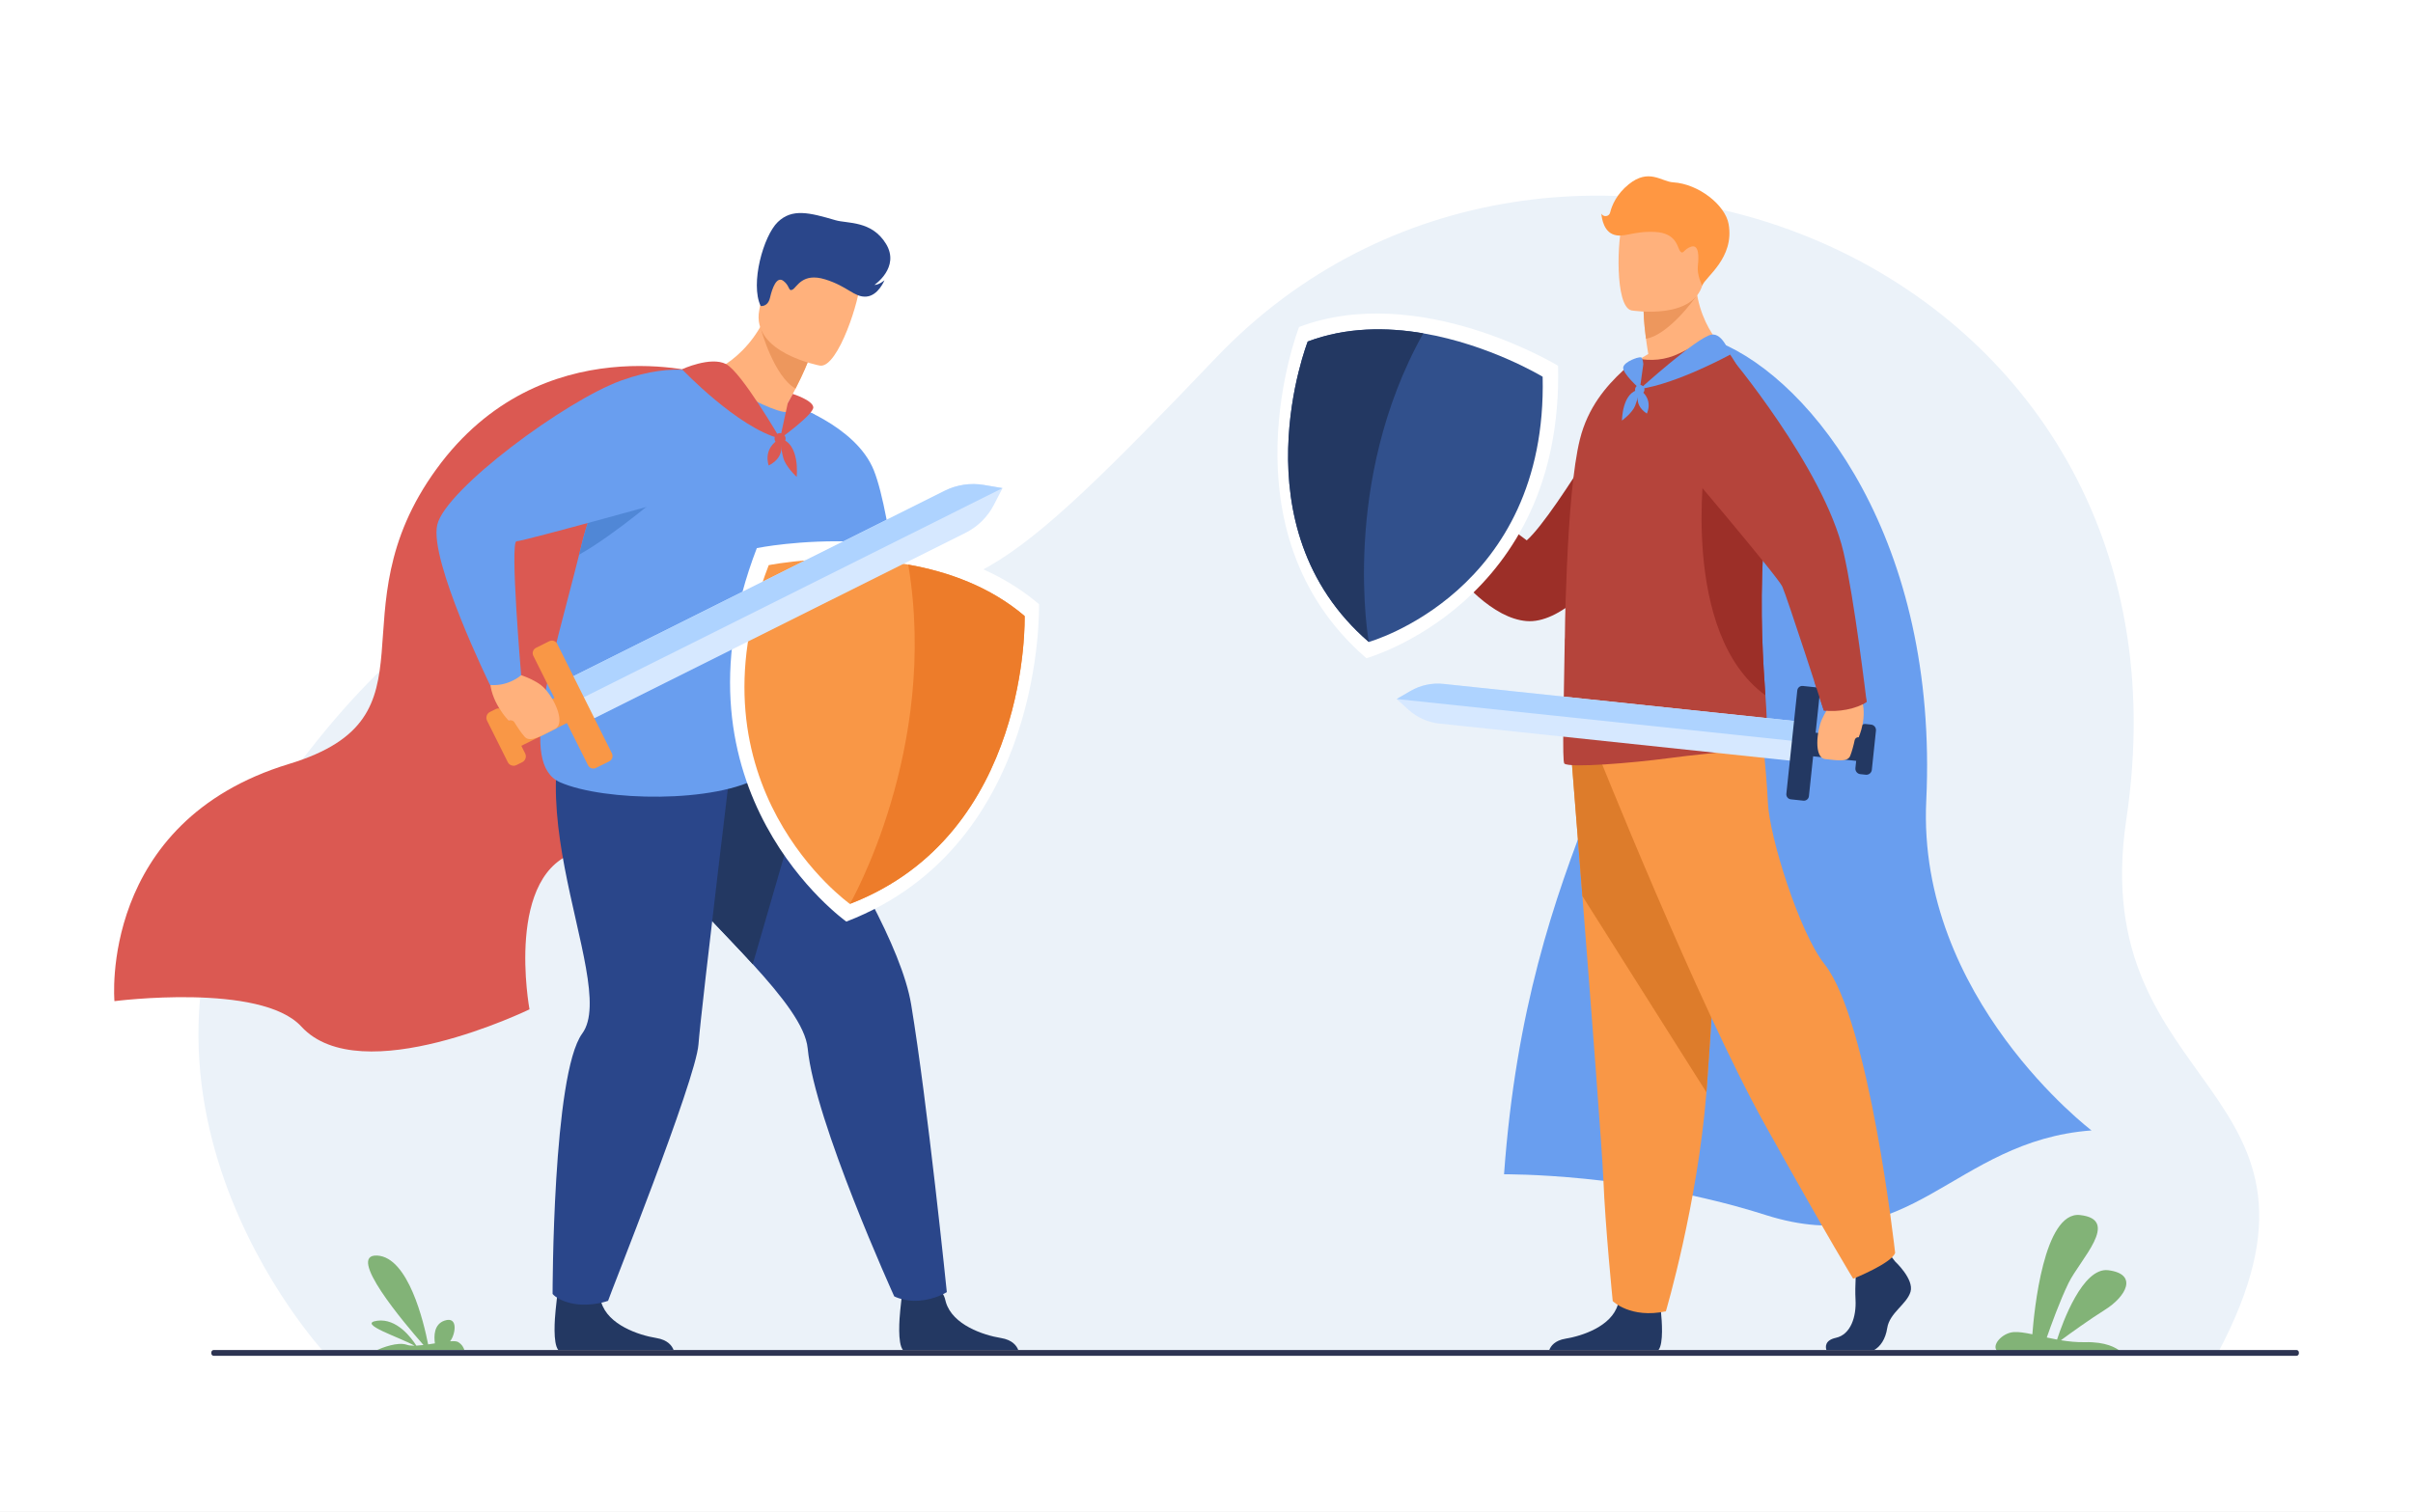 <svg width="4519" height="2832" viewBox="0 0 4519 2832" fill="none" xmlns="http://www.w3.org/2000/svg">
<rect x="0" y="0" width="4519" height="2832" fill="#808080" stroke="none"/>
<g clip-path="url(#clip0_146_16340)">
<path fill-rule="evenodd" clip-rule="evenodd" d="M0 0H4519V2832H0V0Z" fill="white"/>
<path d="M4518.94 2832H0V-0H4518.94V2832Z" fill="white"/>
<path d="M608.268 2534.77C608.268 2534.77 134.183 2025.66 528.092 1474.47C877.596 985.414 1204 962.69 1545.32 1073.4C1792.85 1153.69 1872.37 1093.92 2278.3 669.117C2905.91 12.334 4140.01 480.661 3982.11 1535.07C3904.84 2051.12 4421.46 2030.77 4152.95 2535.84L608.268 2534.77Z" fill="#EBF2F9"/>
<path d="M3218.73 640.829C3394.9 712.517 3630.52 1014.02 3607.43 1499.98C3589.85 1869.74 3916.95 2117.68 3916.95 2117.68C3656.2 2137.1 3579.85 2363.09 3306.18 2275.99C3057.83 2196.98 2816.72 2199.88 2816.72 2199.88C2861.31 1583.95 3099.76 1375.54 3150.45 957.856C3176.3 744.882 3218.73 640.829 3218.73 640.829Z" fill="#699EEF"/>
<path d="M3970.69 2531.26H3740.75C3728.43 2520.81 3749.27 2497.07 3771.06 2495.47C3780.51 2494.75 3792.48 2496.73 3806.15 2499.62C3809.31 2457.6 3827.39 2268.63 3895.49 2276.22C3972.06 2284.72 3895.49 2359.44 3873.84 2403.67C3857.8 2436.44 3840.9 2483.42 3833.17 2505.6C3839.38 2506.94 3845.82 2508.26 3852.39 2509.48C3862.54 2478.31 3900.3 2373.47 3948.32 2379.57C4004.71 2386.72 3982.04 2428.77 3942.08 2453.72C3912.76 2472.07 3876.76 2498.14 3859.65 2510.74C3874.14 2513.1 3889.27 2514.7 3904.62 2514.35C3944 2513.41 3963.23 2525.01 3970.69 2531.26Z" fill="#82B377"/>
<path d="M779.755 2520.85C770.622 2506.5 743.139 2469.26 706.534 2474.19C666.651 2479.56 750.583 2505.85 776.278 2520.95C770.573 2521.03 765.665 2520.58 762.063 2519.29C744.883 2513.16 715.463 2524.91 706.057 2529.03H869.602C868.472 2525.12 865.526 2518.72 857.908 2514.08C855.222 2512.44 849.824 2512.2 842.857 2512.73C852.582 2501.26 859.335 2464.65 832.263 2474.06C812.487 2480.95 812.539 2503.33 814.482 2516.57C810.274 2517.24 806.007 2517.9 801.791 2518.5C793.649 2476.99 764.849 2355.35 706.477 2352.1C647.298 2348.82 756.658 2478.27 793.07 2519.66C788.405 2520.23 783.913 2520.65 779.755 2520.85Z" fill="#82B377"/>
<path d="M4300.72 2539.92H400.314C397.818 2539.92 395.775 2537.88 395.775 2535.38V2533.58C395.775 2531.07 397.818 2529.03 400.314 2529.03H4300.72C4303.22 2529.03 4305.25 2531.07 4305.25 2533.58V2535.38C4305.25 2537.88 4303.22 2539.92 4300.72 2539.92Z" fill="#2D3452"/>
<path d="M1322.46 701.169C1322.46 701.169 1014.22 607.955 817.426 878.603C620.626 1149.25 832.26 1342.77 541.463 1431.08C183.877 1539.69 214.331 1875.51 214.331 1875.51C214.331 1875.51 488.315 1840.21 564.27 1923.03C675.722 2044.55 991.63 1890.84 991.63 1890.84C991.63 1890.84 943.536 1631.69 1084.55 1594.74C1225.57 1557.78 1322.46 701.169 1322.46 701.169Z" fill="#DB5952"/>
<path d="M1906.96 2529.03H1690.99C1680.61 2516.36 1684.43 2469.57 1686 2454.3C1686.33 2451.22 1691.17 2406.35 1691.17 2406.35C1691.17 2406.35 1760.3 2390.42 1770.42 2435.61C1770.74 2437.02 1771.1 2438.41 1771.51 2439.77C1784.28 2482.02 1841.52 2501.24 1874.58 2506.57C1896.07 2510.07 1904.01 2521.24 1906.96 2529.03Z" fill="#233862"/>
<path d="M1773.17 2420.58C1773.17 2420.58 1752.12 2434.25 1721.33 2436.6C1693.85 2438.69 1674.69 2428.57 1674.69 2428.57C1674.69 2428.57 1525.7 2100.91 1512.62 1964.02C1508.64 1922.31 1464.94 1866.7 1409.74 1806.22C1312.74 1699.92 1180.18 1578.5 1165.1 1490.78C1160.61 1464.64 1166.55 1441.47 1187.01 1422.6C1196.4 1413.93 1205.52 1405.95 1214.37 1398.61C1325.96 1305.85 1391.94 1314.35 1391.94 1314.35C1391.94 1314.35 1443.46 1383.64 1504.99 1477.57C1587.82 1604.03 1688.78 1775.17 1706.42 1881.88C1737.15 2067.81 1773.17 2420.58 1773.17 2420.58Z" fill="#2A468A"/>
<path d="M1504.99 1477.57L1409.73 1806.22C1312.74 1699.92 1180.18 1578.5 1165.1 1490.78C1179.6 1462.81 1197.12 1430.2 1214.37 1398.61C1325.96 1305.85 1391.94 1314.35 1391.94 1314.35C1391.94 1314.35 1443.46 1383.64 1504.99 1477.57Z" fill="#233862"/>
<path d="M1261.51 2529.03H1045.54C1035.16 2516.36 1038.98 2469.57 1040.56 2454.3C1040.88 2451.22 1045.72 2406.35 1045.72 2406.35C1045.72 2406.35 1114.85 2390.42 1124.98 2435.61C1125.29 2437.02 1125.66 2438.41 1126.07 2439.77C1138.83 2482.02 1196.08 2501.24 1229.14 2506.57C1250.63 2510.07 1258.57 2521.24 1261.51 2529.03Z" fill="#233862"/>
<path d="M1379.77 1339.33C1379.77 1339.33 1313.18 1888.63 1308.05 1956.71C1302.99 2024.04 1141.1 2427.79 1138.79 2436.88C1138.76 2436.98 1110.04 2447.34 1078.74 2443.07C1046.38 2438.66 1034.88 2424.02 1034.88 2424.02C1034.88 2424.02 1034.68 2012.05 1090.35 1936.22C1163.69 1836.31 915.738 1439.09 1131.1 1241.4C1346.47 1043.7 1379.77 1339.33 1379.77 1339.33Z" fill="#2A468A"/>
<path d="M1475.36 754.916C1475.36 754.916 1602.4 795.615 1636.55 881.226C1670.71 966.837 1694.61 1227.81 1694.61 1227.81L1610.47 1212.95L1439.64 1058.74L1475.36 754.916Z" fill="#699EEF"/>
<path d="M1515.56 1018.32C1459.86 1150.75 1509.79 1403.44 1425.42 1454.27C1341.05 1505.1 1131 1501.43 1049.02 1465.56C969.753 1430.87 1033.91 1242.21 1084.55 1039.08C1086.28 1032.17 1087.99 1025.25 1089.68 1018.32C1098.47 982.125 1111.09 949.025 1126 919.015C1197.87 774.081 1322.46 701.168 1322.46 701.168L1524.54 775.875C1524.54 775.875 1571.27 885.882 1515.56 1018.32Z" fill="#699EEF"/>
<path d="M1322.46 701.169C1322.46 701.169 1409.35 674.387 1444.14 566.278L1484.91 633.166L1512.62 678.595C1512.62 678.595 1505.8 697.063 1489.88 727.998C1485.69 736.132 1480.86 745.149 1475.36 754.916C1510.84 813.797 1322.46 701.169 1322.46 701.169Z" fill="#FFB17C"/>
<path d="M1512.62 678.595C1512.62 678.595 1505.79 697.063 1489.88 727.998C1449.34 705.061 1425.42 617.615 1425.42 617.615C1449.7 619.167 1469.37 624.947 1484.91 633.166L1512.62 678.595Z" fill="#ED975D"/>
<path d="M1535.95 684.994C1535.95 684.994 1406.02 661.307 1422.01 580.607C1438.01 499.904 1432.01 442.496 1515.63 454.207C1599.28 465.918 1609.24 499.899 1610.45 528.134C1611.66 556.369 1570.15 689.076 1535.95 684.994Z" fill="#FFB17C"/>
<path d="M1417.38 1026.79C1417.38 1026.79 1744.13 960.007 1945.82 1131.83C1945.82 1131.83 1958.63 1582.71 1584.99 1726.47C1584.99 1726.47 1241.46 1482.79 1417.38 1026.79Z" fill="white"/>
<path d="M1591.65 1693.35C1591.65 1693.35 1280.08 1472.31 1439.64 1058.74C1439.64 1058.74 1563.78 1033.38 1700.95 1057.73C1775.73 1070.99 1854.38 1099.03 1918.91 1154.01C1918.91 1154.01 1930.53 1562.92 1591.65 1693.35Z" fill="#F99746"/>
<path d="M1247.22 919.015C1247.22 919.015 1152.47 1001.25 1084.55 1039.08C1086.28 1032.17 1087.99 1025.25 1089.68 1018.31C1098.47 982.125 1111.09 949.024 1126 919.015H1247.22Z" fill="#5087D6"/>
<path d="M1808.1 998.248L1088.32 1357.85L1049.02 1279.16L1769.04 919.446C1791.83 908.058 1817.65 904.225 1842.78 908.511L1877.47 914.426L1861.48 945.496C1849.73 968.305 1831.04 986.782 1808.1 998.248Z" fill="#D6E8FF"/>
<path d="M1877.47 914.426L1068.67 1318.5L1049.02 1279.16L1769.04 919.445C1791.83 908.058 1817.65 904.225 1842.78 908.511L1877.47 914.426Z" fill="#AED3FF"/>
<path d="M1101.24 1433.67L998.787 1228.53C996.066 1223.09 998.297 1216.4 1003.74 1213.68L1028.69 1201.22C1034.14 1198.5 1040.82 1200.73 1043.54 1206.17L1145.99 1411.31C1148.71 1416.76 1146.48 1423.45 1141.03 1426.17L1116.09 1438.63C1110.64 1441.35 1103.96 1439.12 1101.24 1433.67Z" fill="#F99746"/>
<path d="M1077.72 1330.59L1067.06 1309.26C1063.56 1302.24 1054.95 1299.37 1047.94 1302.87L944.875 1354.37C937.86 1357.87 934.989 1366.48 938.492 1373.49L949.146 1394.82C952.648 1401.84 961.253 1404.71 968.268 1401.21L1071.33 1349.71C1078.35 1346.21 1081.22 1337.6 1077.72 1330.59Z" fill="#F99746"/>
<path d="M950.964 1427.81L912.122 1350.04C909.142 1344.07 911.586 1336.74 917.553 1333.76L928.403 1328.34C934.37 1325.36 941.693 1327.8 944.673 1333.77L983.516 1411.55C986.496 1417.52 984.052 1424.84 978.085 1427.82L967.235 1433.25C961.268 1436.22 953.946 1433.78 950.964 1427.81Z" fill="#F99746"/>
<path d="M959.72 1259.91C959.72 1259.91 991.471 1267.29 1012.71 1283.12C1033.95 1298.94 1062.25 1354.25 1039.07 1365.83C1015.89 1377.41 993.358 1391.67 983.112 1380.79C976.298 1373.56 968.203 1360.98 963.543 1353.36C961.333 1349.75 956.733 1348.44 952.946 1350.33C952.946 1350.33 916.729 1314.15 917.646 1270.24C917.911 1257.55 959.72 1259.91 959.72 1259.91Z" fill="#FFB17C"/>
<path d="M1322.46 701.169C1322.46 701.169 1267.77 675.322 1163.69 712.72C1059.61 750.12 834.217 916.636 818.849 983.242C803.483 1049.85 917.628 1283.12 917.628 1283.12C917.628 1283.12 933.063 1285.06 949.671 1279.39C967.173 1273.41 976.02 1264.79 976.02 1264.79C976.02 1264.79 954.597 1013.98 967.404 1013.98C980.211 1013.98 1284.79 929.263 1284.79 929.263L1322.46 701.169Z" fill="#699EEF"/>
<path d="M1424.56 573.201C1424.56 573.201 1437.9 575.618 1442.1 557.556C1446.29 539.493 1454.46 516.844 1467.03 526.13C1479.6 535.418 1476.25 546.953 1484.4 542.444C1492.57 537.934 1502.64 510.212 1545.27 523.344C1587.88 536.478 1599.67 557.196 1622.25 555.63C1644.83 554.062 1656.46 524.917 1656.46 524.917C1656.46 524.917 1647.13 533.462 1637.56 533.803C1637.56 533.803 1686.06 500.995 1659.36 456.95C1632.66 412.905 1587.09 419.082 1564.82 412.57C1515.76 398.222 1483.71 389.959 1456.68 415.88C1429.66 441.802 1404.66 531.752 1424.56 573.201Z" fill="#2A468A"/>
<path d="M1591.64 1693.35C1591.64 1693.35 1758.71 1403.93 1700.95 1057.73C1775.73 1070.99 1854.38 1099.03 1918.9 1154.01C1918.9 1154.01 1930.53 1562.92 1591.64 1693.35Z" fill="#ED7C2A"/>
<path d="M1277.31 691.731C1277.31 691.731 1381.44 801.236 1460.89 821.664C1460.89 821.664 1388.59 696.866 1359.59 681.981C1330.59 667.094 1277.31 691.731 1277.31 691.731Z" fill="#DB5952"/>
<path d="M1460.89 821.664L1475.36 754.916L1484.66 737.968C1484.66 737.968 1521.67 749.605 1523.1 762.74C1524.54 775.874 1460.89 821.664 1460.89 821.664Z" fill="#DB5952"/>
<path d="M1439.64 872.048C1439.64 872.048 1427.24 840.451 1460.89 821.664C1460.89 821.664 1475.24 854.114 1439.64 872.048Z" fill="#DB5952"/>
<path d="M1492.01 893.397C1492.01 893.397 1498.96 830.204 1460.89 821.664C1460.89 821.664 1462.3 840.451 1466.89 857.53C1471.46 874.609 1492.01 893.397 1492.01 893.397Z" fill="#DB5952"/>
<path d="M1450.57 821.664C1450.57 815.97 1455.18 811.355 1460.89 811.355C1466.58 811.355 1471.2 815.97 1471.2 821.664C1471.2 827.356 1466.58 831.971 1460.89 831.971C1455.18 831.971 1450.57 827.356 1450.57 821.664Z" fill="#DB5952"/>
<path d="M2549.82 816.863C2559.12 841.888 2575.26 870.933 2592.18 878.155C2611.38 886.342 2619.38 897.911 2619.38 897.911L2634.88 888.914L2653.38 878.155C2653.38 878.155 2652.95 876.099 2652.04 872.75C2651.15 869.417 2649.76 864.774 2647.89 859.629C2647.89 859.629 2642.2 852.331 2645.68 843.158C2649.17 834 2648.47 819.841 2642.53 811.201C2636.59 802.577 2630.86 781.316 2627.29 781.949C2618.63 783.434 2631.54 812.656 2627.84 818.078C2624.49 822.98 2620.3 821.298 2619.52 820.925C2619.48 820.895 2619.43 820.876 2619.38 820.845C2595.1 810.166 2565.65 752.602 2552.61 760.369C2547.74 763.282 2545.86 806.202 2549.82 816.863Z" fill="#FFB17C"/>
<path d="M3070.19 692.59C3070.19 692.59 2915.41 962.596 2859.26 1012.28L2653.37 858.75C2653.37 858.75 2623.5 867.915 2610.42 897.91C2610.42 897.91 2735.44 1152.68 2858.54 1163.48C2981.63 1174.28 3154.41 858.111 3154.41 858.111L3070.19 692.59Z" fill="#9C2F28"/>
<path d="M3420.44 2529.03H3509.86C3521.13 2522.92 3531.15 2508.93 3534.32 2488.05C3538.69 2459.24 3570.97 2443.52 3577.97 2419.94C3584.93 2396.38 3549.16 2363.22 3549.16 2363.22L3543.17 2355.5L3536.94 2347.49L3477.59 2361.48C3477.59 2361.48 3476.12 2375.61 3475.23 2393.62C3474.58 2406.62 3474.24 2421.63 3474.97 2434.8C3476.71 2466.22 3466.18 2500.08 3438.26 2506.18C3417.62 2510.7 3418.54 2522.94 3420.44 2529.03Z" fill="#233862"/>
<path d="M2901.45 2529.03H3105.95C3115.79 2517.03 3112.16 2472.72 3110.68 2458.26C3110.37 2455.34 3110.15 2453.64 3110.15 2453.64C3110.15 2453.64 3040.32 2397.77 3030.73 2440.56C3030.43 2441.91 3030.08 2443.21 3029.7 2444.5C3017.61 2484.53 2963.4 2502.71 2932.1 2507.76C2911.75 2511.08 2904.22 2521.66 2901.45 2529.03Z" fill="#233862"/>
<path d="M2940.41 1387.26C2940.41 1387.26 2951.01 1519.58 2963.47 1678.65C2980.42 1894.74 3000.79 2160.15 3002.8 2210.43C3006.28 2297.74 3020.27 2437.4 3020.27 2437.4C3020.27 2437.4 3053.41 2470.59 3119.77 2456.6C3119.77 2456.6 3178.89 2257.23 3195.78 2046.29C3196.03 2042.83 3196.3 2039.35 3196.56 2035.87C3212.27 1821.12 3236.71 1368.92 3236.71 1368.92L2940.41 1387.26Z" fill="#F99746"/>
<path d="M2940.41 1387.26C2940.41 1387.26 2951.01 1519.58 2963.47 1678.65L3195.78 2046.29C3196.03 2042.84 3196.3 2039.35 3196.56 2035.87C3212.27 1821.12 3236.71 1368.92 3236.71 1368.92L2940.41 1387.26Z" fill="#DD7C2B"/>
<path d="M2988.84 1402.97C2988.84 1402.97 3179.98 1882.22 3305.65 2107.43C3431.33 2332.66 3470.61 2395.5 3470.61 2395.5C3470.61 2395.5 3542.62 2366.7 3549.16 2347.06C3549.16 2347.06 3501.09 1912.27 3416.93 1806.26C3369.37 1746.38 3313.51 1566.65 3310.89 1503.79C3308.27 1440.95 3293.87 1316.55 3293.87 1316.55L2988.84 1402.97Z" fill="#F99746"/>
<path d="M3036.41 704.328C3111.1 727.903 3240.34 664.281 3240.34 664.281C3240.34 664.281 3171.48 612.586 3175.09 505.101L3117.33 551.65L3078.1 583.267C3078.1 583.267 3078.27 601.906 3082.55 634.575C3083.69 643.166 3085.09 652.746 3086.86 663.215C3054.81 680.818 3036.41 704.328 3036.41 704.328Z" fill="#FFB17C"/>
<path d="M3078.1 583.267C3078.1 583.267 3078.27 601.906 3082.55 634.575C3126.02 627.115 3175.33 556.843 3175.33 556.843C3153.19 550.453 3133.82 549.305 3117.33 551.65L3078.1 583.267Z" fill="#ED975D"/>
<path d="M3055.27 581.497C3055.27 581.497 3178.63 601.998 3190.21 524.953C3201.79 447.913 3225.52 398.672 3147.25 382.327C3068.96 365.98 3049.21 393.071 3039.08 417.846C3028.96 442.62 3023.47 574.179 3055.27 581.497Z" fill="#FFB17C"/>
<path d="M2929.69 1430.51C2940.41 1438.95 3057.08 1429.4 3126.02 1420.18C3222.31 1407.3 3248.22 1411.96 3303.67 1387.09C3311.03 1383.8 3308.82 1349.26 3308.44 1341.03C3308.19 1332.01 3307.29 1318.94 3306.18 1302.47C3302.24 1245.22 3295.4 1146.75 3302.07 1033.14C3303.27 1011.99 3303.9 991.003 3303.98 970.345C3304.55 816.375 3274.02 680.946 3212.68 635.11C3207.44 631.358 3175.28 647.079 3145.73 661.658C3118.42 675.134 3091.13 676.618 3065.32 671.399L3039.52 694.209C3008.09 723.389 2973.69 763.048 2958.73 823.272C2946 874.522 2938.53 966.934 2934.42 1062.7C2932.55 1106.1 2931.04 1149.87 2930.67 1191.4V1192.89C2930.3 1197 2930.3 1201.5 2930.3 1205.62C2928.8 1312.23 2925.32 1427.07 2929.69 1430.51Z" fill="#B5443B"/>
<path d="M3306.17 1302.47C3302.24 1245.22 3295.4 1146.75 3302.07 1033.14C3303.27 1011.99 3303.9 991.003 3303.98 970.345C3278.43 908.35 3257.54 863.39 3257.54 863.39H3193.14C3193.14 863.39 3145.91 1185.97 3306.17 1302.47Z" fill="#9C2F28"/>
<path d="M3463.89 1328.29C3440.68 1332.81 3415.55 1330.98 3415.55 1330.98C3415.55 1330.98 3346.69 1118.24 3337.83 1098.81C3328.97 1079.37 3133.31 849.364 3133.31 849.364L3237.2 664.281C3237.2 664.281 3415.44 876.093 3452.41 1034.16C3472.76 1121.25 3495.77 1314.73 3495.77 1314.73C3495.77 1314.73 3482.09 1324.74 3463.89 1328.29Z" fill="#B5443B"/>
<path d="M3187.86 535.201C3187.86 535.201 3177.66 515.424 3179.69 497.982C3181.75 480.541 3181.72 457.743 3167.53 461.99C3153.36 466.239 3152.65 477.596 3146.83 470.963C3141 464.333 3140.9 436.401 3098.71 434.456C3056.53 432.51 3039.38 447.197 3019.76 438.571C3000.14 429.944 2999.1 400.245 2999.1 400.245C2999.1 400.245 2999.13 400.278 2999.16 400.34C3002.95 407.303 3013.43 405.994 3015.36 398.3C3018.82 384.361 3027.66 363.548 3050.11 345.355C3088 314.654 3111.38 340.225 3133.31 341.553C3181.63 344.479 3230.93 384.502 3237.24 419.395C3248.89 483.754 3193.06 519.096 3187.86 535.201Z" fill="#FF9742"/>
<path d="M2695.8 1355.53L3375.4 1427.4L3383.26 1353.1L2703.44 1281.21C2681.91 1278.93 2660.22 1283.57 2641.5 1294.46L2615.67 1309.49L2637.63 1329.45C2653.77 1344.1 2674.12 1353.24 2695.8 1355.53Z" fill="#D6E8FF"/>
<path d="M2615.67 1309.49L3379.34 1390.25L3383.26 1353.1L2703.44 1281.21C2681.91 1278.93 2660.22 1283.57 2641.5 1294.46L2615.67 1309.49Z" fill="#AED3FF"/>
<path d="M3387.69 1491.56L3408.16 1297.87C3408.72 1292.73 3404.95 1288.07 3399.81 1287.53L3376.25 1285.04C3371.1 1284.49 3366.46 1288.26 3365.91 1293.4L3345.43 1487.1C3344.9 1492.24 3348.66 1496.9 3353.8 1497.43L3377.34 1499.93C3382.5 1500.46 3387.14 1496.71 3387.69 1491.56Z" fill="#233862"/>
<path d="M3375.73 1402.55L3377.87 1382.41C3378.56 1375.79 3384.55 1370.94 3391.18 1371.64L3488.49 1381.93C3495.12 1382.63 3499.96 1388.62 3499.27 1395.25L3497.13 1415.39C3496.44 1422.02 3490.45 1426.86 3483.82 1426.17L3386.5 1415.87C3379.88 1415.17 3375.04 1409.18 3375.73 1402.55Z" fill="#233862"/>
<path d="M3505.5 1442.18L3513.25 1368.74C3513.86 1363.11 3509.73 1358.01 3504.09 1357.41L3493.86 1356.33C3488.22 1355.73 3483.13 1359.86 3482.53 1365.49L3474.76 1438.93C3474.17 1444.56 3478.29 1449.66 3483.92 1450.25L3494.17 1451.34C3499.8 1451.94 3504.9 1447.82 3505.5 1442.18Z" fill="#233862"/>
<path d="M3435.09 1312.33C3435.09 1312.33 3423.44 1322.38 3412 1347.67C3402.74 1368.18 3396.33 1419.65 3418.22 1421.98C3440.1 1424.28 3459.95 1428.01 3464.88 1416.31C3468.13 1408.52 3471.9 1394.14 3473.34 1386.69C3474.02 1383.16 3477.29 1380.75 3480.88 1381.13C3480.88 1381.13 3498.93 1341.56 3485.12 1306.9C3481.14 1296.88 3435.09 1312.33 3435.09 1312.33Z" fill="#FFB17C"/>
<path d="M3447.95 1269.11C3426.85 1265.3 3394.83 1267.31 3398.18 1277.6C3401.54 1287.88 3415.55 1330.98 3415.55 1330.98C3439.92 1334.64 3477.68 1328.39 3495.77 1314.73C3487.54 1267.71 3447.95 1269.11 3447.95 1269.11Z" fill="#B5443B"/>
<path d="M2917.94 685.261C2917.94 685.261 2658.57 527.416 2432.9 612.501C2432.9 612.501 2283.13 994.815 2558.96 1233.06C2558.96 1233.06 2928.26 1130.09 2917.94 685.261Z" fill="white"/>
<path d="M2563.44 1202.62C2563.44 1202.62 2898.4 1109.23 2889.03 705.78C2889.03 705.78 2790.5 645.819 2665.47 624.439C2597.34 612.765 2521.33 612.567 2449.12 639.794C2449.12 639.794 2313.28 986.531 2563.44 1202.62Z" fill="#31508C"/>
<path d="M2563.44 1202.62C2563.44 1202.62 2509.42 903.234 2665.47 624.439C2597.34 612.765 2521.33 612.567 2449.12 639.794C2449.12 639.794 2313.28 986.531 2563.44 1202.62Z" fill="#233862"/>
<path d="M3240.34 664.281C3240.34 664.281 3140.58 718.94 3071.08 728.691C3071.08 728.691 3177.5 632.343 3204.87 626.966C3226.43 622.731 3240.34 664.281 3240.34 664.281Z" fill="#699EEF"/>
<path d="M3071.08 728.691L3077.56 682.263C3077.56 682.263 3076.66 670.56 3073.46 669.449C3069.31 668.008 3042.45 676.905 3039.96 687.932C3037.49 698.962 3071.08 728.691 3071.08 728.691Z" fill="#699EEF"/>
<path d="M3084.15 774.747C3084.15 774.747 3097.71 749.072 3070.91 729.874C3070.91 729.874 3055.58 756.086 3084.15 774.747Z" fill="#699EEF"/>
<path d="M3037.57 787.879C3037.57 787.879 3037.71 733.485 3070.91 729.874C3070.91 729.874 3067.9 745.711 3062.36 759.793C3056.82 773.874 3037.57 787.879 3037.57 787.879Z" fill="#699EEF"/>
<path d="M3079.32 732.559C3081.17 726.515 3076.46 720.604 3070.16 721.08C3066.63 721.344 3063.55 723.812 3062.5 727.188C3060.63 733.232 3065.34 739.145 3071.66 738.669C3075.17 738.403 3078.27 735.935 3079.32 732.559Z" fill="#699EEF"/>
</g>
<defs>
<clipPath id="clip0_146_16340">
<rect width="4519" height="2832" fill="white"/>
</clipPath>
</defs>
</svg>
